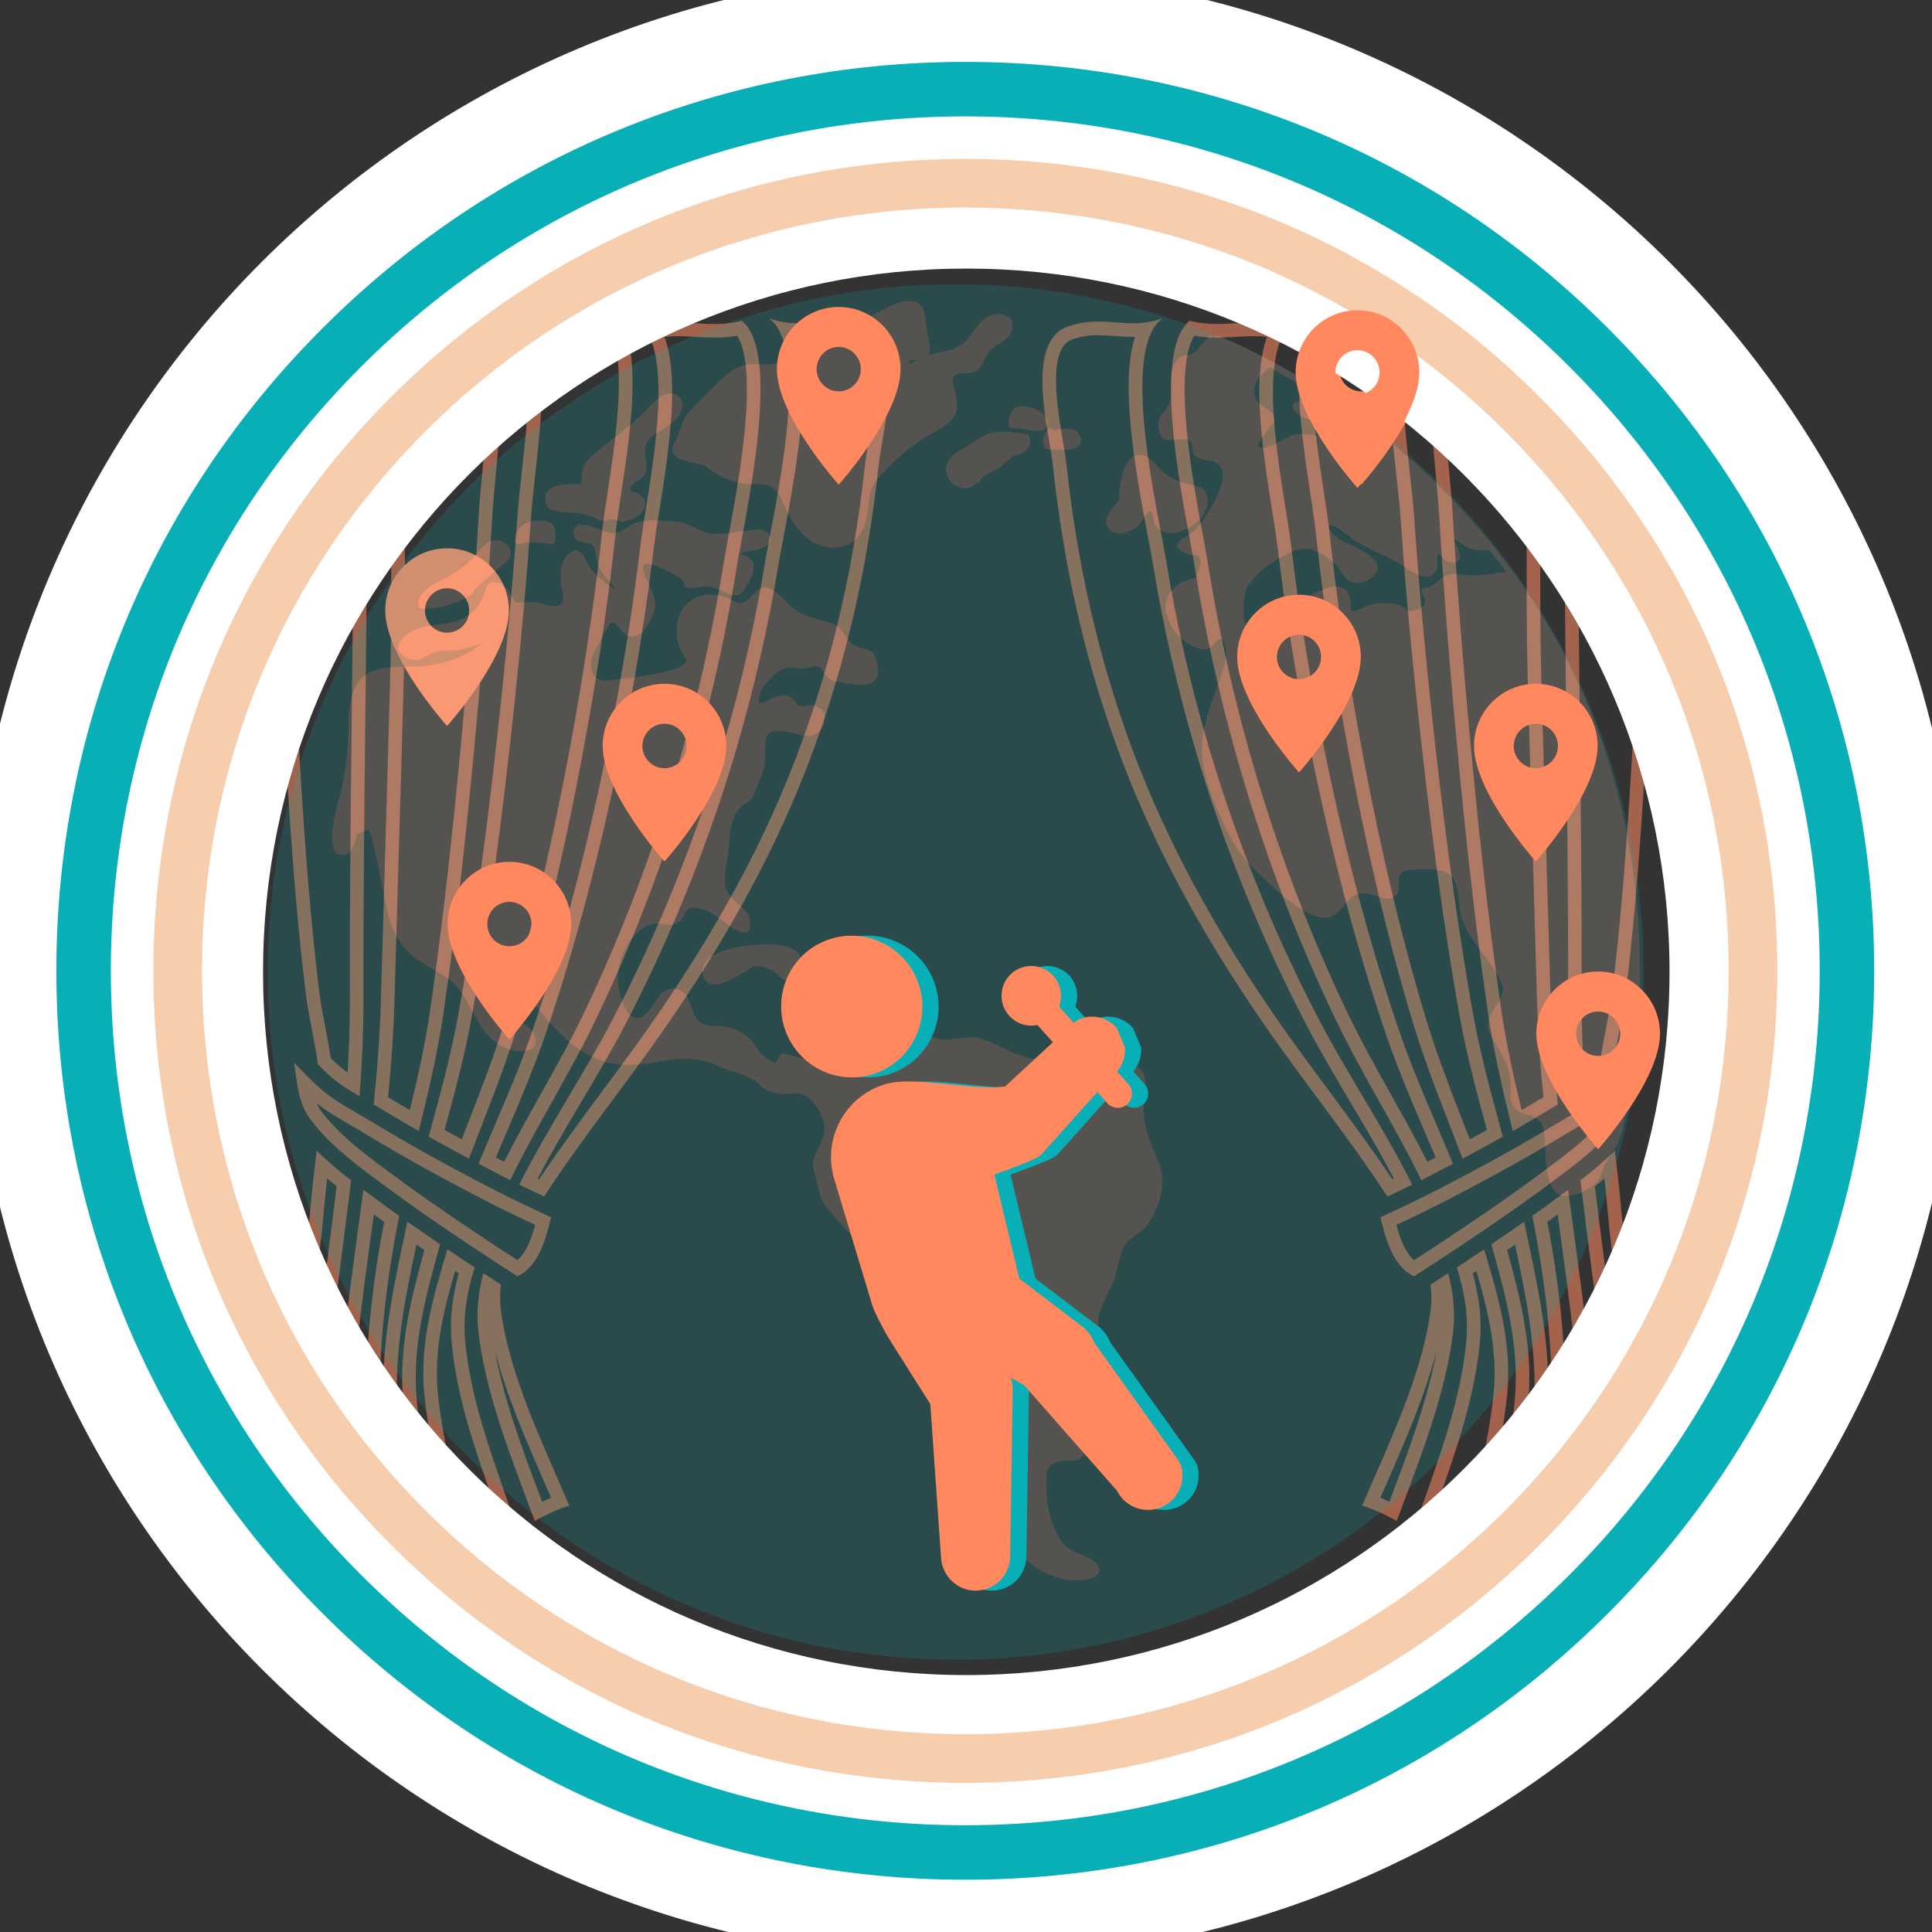 <svg xmlns="http://www.w3.org/2000/svg" xmlns:xlink="http://www.w3.org/1999/xlink" width="375" viewBox="0 0 375 375" height="375" version="1.0"><rect x="0" y="0" width="375" height="375" fill="#333333" stroke="none"/><defs><clipPath id="d"><path d="M 22 0.715 L 48 0.715 L 48 159 L 22 159 Z M 22 0.715"/></clipPath><clipPath id="e"><path d="M 4 162 L 19 162 L 19 246.715 L 4 246.715 Z M 4 162"/></clipPath><clipPath id="f"><path d="M 227 0.715 L 253 0.715 L 253 159 L 227 159 Z M 227 0.715"/></clipPath><clipPath id="g"><path d="M 202 0.715 L 242 0.715 L 242 164 L 202 164 Z M 202 0.715"/></clipPath><clipPath id="h"><path d="M 33 0.715 L 73 0.715 L 73 164 L 33 164 Z M 33 0.715"/></clipPath><clipPath id="i"><path d="M 256 162 L 271 162 L 271 246.715 L 256 246.715 Z M 256 162"/></clipPath><clipPath id="j"><path d="M 50 0.715 L 123 0.715 L 123 172 L 50 172 Z M 50 0.715"/></clipPath><clipPath id="k"><path d="M 152 0.715 L 225 0.715 L 225 172 L 152 172 Z M 152 0.715"/></clipPath><clipPath id="c"><path d="M0 0H274V248H0z"/></clipPath><clipPath id="l"><path d="M 74.777 106.418 L 98.777 106.418 L 98.777 140.918 L 74.777 140.918 Z M 74.777 106.418"/></clipPath><clipPath id="o"><path d="M 0.93 1.203 L 268.441 1.203 L 268.441 268.203 L 0.93 268.203 Z M 0.93 1.203"/></clipPath><clipPath id="n"><path d="M0 0H269V269H0z"/></clipPath><clipPath id="p"><path d="M 116.977 132.719 L 140.977 132.719 L 140.977 167.219 L 116.977 167.219 Z M 116.977 132.719"/></clipPath><clipPath id="q"><path d="M 240.133 115.434 L 264.133 115.434 L 264.133 149.934 L 240.133 149.934 Z M 240.133 115.434"/></clipPath><clipPath id="r"><path d="M 86.875 167.281 L 110.875 167.281 L 110.875 201.781 L 86.875 201.781 Z M 86.875 167.281"/></clipPath><clipPath id="s"><path d="M 298.203 188.574 L 322.203 188.574 L 322.203 223.074 L 298.203 223.074 Z M 298.203 188.574"/></clipPath><clipPath id="t"><path d="M 252.23 59.578 L 276.23 59.578 L 276.23 94.078 L 252.23 94.078 Z M 252.23 59.578"/></clipPath><clipPath id="u"><path d="M 286.105 132.719 L 310.105 132.719 L 310.105 167.219 L 286.105 167.219 Z M 286.105 132.719"/></clipPath><clipPath id="v"><path d="M 150.793 59.578 L 174.793 59.578 L 174.793 94.078 L 150.793 94.078 Z M 150.793 59.578"/></clipPath><clipPath id="w"><path d="M 154 181 L 183 181 L 183 210 L 154 210 Z M 154 181"/></clipPath><clipPath id="x"><path d="M 138.973 192.766 L 205.352 164.879 L 255.023 283.117 L 188.645 311.004 Z M 138.973 192.766"/></clipPath><clipPath id="y"><path d="M 205.664 164.746 L 139.285 192.633 L 188.957 310.875 L 255.34 282.988 Z M 205.664 164.746"/></clipPath><clipPath id="z"><path d="M 169 202 L 228 202 L 228 304 L 169 304 Z M 169 202"/></clipPath><clipPath id="A"><path d="M 138.973 192.766 L 205.352 164.879 L 255.023 283.117 L 188.645 311.004 Z M 138.973 192.766"/></clipPath><clipPath id="B"><path d="M 205.664 164.746 L 139.285 192.633 L 188.957 310.875 L 255.34 282.988 Z M 205.664 164.746"/></clipPath><clipPath id="C"><path d="M 164 197 L 233 197 L 233 309 L 164 309 Z M 164 197"/></clipPath><clipPath id="D"><path d="M 138.973 192.766 L 205.352 164.879 L 255.023 283.117 L 188.645 311.004 Z M 138.973 192.766"/></clipPath><clipPath id="E"><path d="M 205.664 164.746 L 139.285 192.633 L 188.957 310.875 L 255.34 282.988 Z M 205.664 164.746"/></clipPath><clipPath id="F"><path d="M 217.27 192.367 L 150.57 220.387 L 188.664 311.07 L 255.363 283.051 Z M 217.27 192.367"/></clipPath><clipPath id="G"><path d="M 217.27 192.367 L 150.887 220.254 L 188.934 310.824 L 255.316 282.938 Z M 217.27 192.367"/></clipPath><clipPath id="H"><path d="M 203 193 L 223 193 L 223 216 L 203 216 Z M 203 193"/></clipPath><clipPath id="I"><path d="M 138.973 192.766 L 205.352 164.879 L 255.023 283.117 L 188.645 311.004 Z M 138.973 192.766"/></clipPath><clipPath id="J"><path d="M 205.664 164.746 L 139.285 192.633 L 188.957 310.875 L 255.34 282.988 Z M 205.664 164.746"/></clipPath><clipPath id="K"><path d="M 197 187 L 210 187 L 210 200 L 197 200 Z M 197 187"/></clipPath><clipPath id="L"><path d="M 138.973 192.766 L 205.352 164.879 L 255.023 283.117 L 188.645 311.004 Z M 138.973 192.766"/></clipPath><clipPath id="M"><path d="M 205.664 164.746 L 139.285 192.633 L 188.957 310.875 L 255.34 282.988 Z M 205.664 164.746"/></clipPath><clipPath id="N"><path d="M 151 181 L 180 181 L 180 210 L 151 210 Z M 151 181"/></clipPath><clipPath id="O"><path d="M 135.824 192.766 L 202.203 164.879 L 251.875 283.117 L 185.496 311.004 Z M 135.824 192.766"/></clipPath><clipPath id="P"><path d="M 202.516 164.746 L 136.137 192.633 L 185.809 310.875 L 252.191 282.988 Z M 202.516 164.746"/></clipPath><clipPath id="Q"><path d="M 166 202 L 224 202 L 224 304 L 166 304 Z M 166 202"/></clipPath><clipPath id="R"><path d="M 135.824 192.766 L 202.203 164.879 L 251.875 283.117 L 185.496 311.004 Z M 135.824 192.766"/></clipPath><clipPath id="S"><path d="M 202.516 164.746 L 136.137 192.633 L 185.809 310.875 L 252.191 282.988 Z M 202.516 164.746"/></clipPath><clipPath id="T"><path d="M 161 197 L 230 197 L 230 309 L 161 309 Z M 161 197"/></clipPath><clipPath id="U"><path d="M 135.824 192.766 L 202.203 164.879 L 251.875 283.117 L 185.496 311.004 Z M 135.824 192.766"/></clipPath><clipPath id="V"><path d="M 202.516 164.746 L 136.137 192.633 L 185.809 310.875 L 252.191 282.988 Z M 202.516 164.746"/></clipPath><clipPath id="W"><path d="M 214.121 192.367 L 147.422 220.387 L 185.516 311.07 L 252.219 283.051 Z M 214.121 192.367"/></clipPath><clipPath id="X"><path d="M 214.121 192.367 L 147.738 220.254 L 185.785 310.824 L 252.168 282.938 Z M 214.121 192.367"/></clipPath><clipPath id="Y"><path d="M 200 193 L 220 193 L 220 216 L 200 216 Z M 200 193"/></clipPath><clipPath id="Z"><path d="M 135.824 192.766 L 202.203 164.879 L 251.875 283.117 L 185.496 311.004 Z M 135.824 192.766"/></clipPath><clipPath id="aa"><path d="M 202.516 164.746 L 136.137 192.633 L 185.809 310.875 L 252.191 282.988 Z M 202.516 164.746"/></clipPath><clipPath id="ab"><path d="M 194 187 L 206 187 L 206 200 L 194 200 Z M 194 187"/></clipPath><clipPath id="ac"><path d="M 135.824 192.766 L 202.203 164.879 L 251.875 283.117 L 185.496 311.004 Z M 135.824 192.766"/></clipPath><clipPath id="ad"><path d="M 202.516 164.746 L 136.137 192.633 L 185.809 310.875 L 252.191 282.988 Z M 202.516 164.746"/></clipPath><clipPath id="ae"><path d="M 16.93 18.004 L 358.18 18.004 L 358.18 359.254 L 16.93 359.254 Z M 16.93 18.004"/></clipPath><clipPath id="af"><path d="M 251.48 60.215 L 275.48 60.215 L 275.48 94.715 L 251.48 94.715 Z M 251.48 60.215"/></clipPath><mask id="b"><g filter="url(#a)"><path fill-opacity=".549" d="M-37.5 -37.5H412.5V412.5H-37.5z"/></g></mask><mask id="m"><g filter="url(#a)"><path fill-opacity=".188" d="M-37.5 -37.5H412.5V412.5H-37.5z"/></g></mask><filter x="0%" y="0%" width="100%" xmlns:xlink="http://www.w3.org/1999/xlink" xlink:type="simple" xlink:actuate="onLoad" height="100%" id="a" xlink:show="other"><feColorMatrix values="0 0 0 0 1 0 0 0 0 1 0 0 0 0 1 0 0 0 1 0" color-interpolation-filters="sRGB"/></filter></defs><g mask="url(#b)"><g><g clip-path="url(#c)" transform="translate(50 61)"><g clip-path="url(#d)"><path fill="#FF885F" d="M 26.566 133.355 C 26.82 124.242 27.094 114.973 27.359 106.012 C 27.703 94.379 28.055 82.352 28.375 70.516 C 28.602 62.082 28.59 53.434 28.578 45.07 C 28.555 31.578 28.535 17.66 29.52 4.164 C 30.574 4.324 31.664 4.402 32.832 4.402 C 34.066 4.402 35.242 4.316 36.379 4.238 C 37.48 4.156 38.52 4.082 39.578 4.082 C 41.109 4.082 42.441 4.246 43.75 4.609 C 45.352 12.234 44.441 21.91 43.629 30.508 C 43.336 33.609 43.062 36.539 42.898 39.309 C 42.273 50.082 41.441 61.328 40.352 73.691 C 38.188 98.32 36.074 117.242 33.5 135.047 C 32.531 141.758 31.016 148.402 29.547 154.484 C 28.418 153.824 27.328 153.176 26.281 152.543 C 25.965 152.348 25.648 152.16 25.328 151.969 C 26 145.172 26.406 139.066 26.566 133.355 Z M 31.281 158.535 C 33.145 150.902 34.977 143.273 36.109 135.43 C 39.062 115.016 41.176 94.465 42.98 73.922 C 43.992 62.449 44.867 50.961 45.535 39.461 C 46.184 28.305 48.832 13.488 45.977 2.559 C 43.637 1.676 41.555 1.441 39.578 1.441 C 37.277 1.441 35.113 1.758 32.832 1.758 C 31.047 1.758 29.188 1.562 27.133 0.867 C 25.18 23.797 26.359 47.422 25.738 70.445 C 25.176 91.391 24.516 112.336 23.93 133.281 C 23.738 140.027 23.223 146.719 22.535 153.383 C 23.254 153.805 24.039 154.27 24.914 154.801 C 26.91 156.012 29.039 157.258 31.281 158.535"/></g><path fill="#FF885F" d="M 18.328 241.949 C 16.348 220.254 19.281 198.746 22.121 177.918 C 22.27 176.848 22.414 175.781 22.559 174.711 C 23.215 175.191 23.887 175.676 24.566 176.164 C 20.203 198.84 19.875 218.949 23.547 240.871 C 21.777 241.121 20.152 241.5 18.328 241.949 Z M 27.277 176.047 C 27.348 175.699 27.422 175.355 27.492 175.008 C 25.27 173.43 23.168 171.895 21.191 170.414 C 20.973 170.25 20.758 170.09 20.543 169.93 C 17.227 194.844 13.129 219.574 16.008 245.227 C 20.41 244.191 22.867 243.41 26.637 243.23 C 22.387 219.863 22.742 199.262 27.277 176.047"/><path fill="#FF885F" d="M 4.871 5.023 C 7 4.301 8.75 4.199 10.074 4.199 C 11.078 4.199 12.07 4.266 13.117 4.332 C 14.215 4.406 15.348 4.48 16.547 4.48 C 17.297 4.48 18.02 4.449 18.723 4.391 C 17.965 10.938 18.223 17.879 18.469 24.633 C 18.602 28.246 18.73 31.66 18.703 34.949 C 18.617 45.309 18.508 55.84 18.398 66.027 L 18.348 71.152 C 18.312 74.465 18.273 77.777 18.238 81.09 C 18.051 98.164 17.859 115.816 17.906 133.188 C 17.918 137.613 17.77 142.23 17.461 147.195 C 16.613 146.578 15.805 145.898 14.809 144.961 C 14.605 144.766 14.402 144.57 14.207 144.379 C 13.918 142.395 13.531 140.414 13.16 138.492 C 12.715 136.188 12.254 133.809 11.973 131.52 C 9.457 110.961 8.32 89.852 7.219 69.438 L 7.062 66.539 C 6.469 55.539 5.914 44.098 5.371 31.574 C 5.289 29.684 5.012 27.281 4.715 24.738 C 3.953 18.176 2.922 9.32 4.871 5.023 Z M 9.355 131.84 C 9.918 136.418 11.105 141.016 11.715 145.594 C 12.102 146.004 12.523 146.438 13 146.883 C 15.441 149.18 16.938 150.117 19.781 151.777 C 20.266 145.594 20.559 139.398 20.543 133.18 C 20.488 112.512 20.77 91.844 20.984 71.18 C 21.109 59.109 21.242 47.039 21.34 34.973 C 21.426 24.219 19.898 11.762 21.871 1.137 C 19.934 1.68 18.195 1.836 16.547 1.836 C 14.328 1.836 12.266 1.555 10.074 1.555 C 7.934 1.555 5.672 1.824 3.023 2.891 C -0.914 9.207 2.426 24.527 2.734 31.688 C 3.242 43.355 3.801 55.02 4.43 66.68 C 5.602 88.406 6.711 110.234 9.355 131.84"/><path fill="#FF885F" d="M 50.445 183.594 C 48.852 182.578 46.422 181.004 42.594 178.453 C 35.832 173.945 29.781 169.695 24.609 165.828 C 19.488 161.996 15.609 158.953 12.398 154.73 C 12.043 154.266 11.723 153.727 11.445 153.121 C 13.395 154.684 15.121 155.688 17.688 157.18 L 17.738 157.207 L 17.793 157.238 C 18.969 157.922 20.301 158.695 21.957 159.703 C 28.254 163.512 35.766 167.676 44.293 172.074 C 48.227 174.102 51.457 175.621 53.867 176.75 C 52.969 180.145 51.84 182.402 50.445 183.594 Z M 23.324 157.441 C 21.621 156.41 20.262 155.621 19.062 154.922 L 19.004 154.887 C 15.539 152.875 13.801 151.867 10.895 149.133 C 10.547 148.805 10.219 148.48 9.906 148.164 L 7.086 145.277 L 7.656 149.273 C 8.07 152.164 8.984 154.602 10.297 156.332 C 13.719 160.828 17.734 163.98 23.031 167.945 C 28.238 171.84 34.328 176.117 41.133 180.652 C 45.641 183.656 48.227 185.316 49.777 186.305 L 50.461 186.738 L 51.16 186.32 C 53.684 184.812 55.441 181.637 56.695 176.32 L 56.941 175.277 L 55.293 174.504 C 52.875 173.367 49.559 171.816 45.5 169.727 C 37.031 165.355 29.57 161.223 23.324 157.441"/><g clip-path="url(#e)"><path fill="#FF885F" d="M 7.578 244.086 C 7.387 244.086 7.203 244.078 7.035 244.059 C 6.121 228.332 8.27 211.668 10.352 195.535 C 11.324 187.984 12.328 180.176 12.984 172.684 C 13.125 171.062 13.301 169.434 13.492 167.75 C 14.074 168.238 14.688 168.738 15.344 169.262 C 14.863 173.262 14.344 177.305 13.84 181.23 C 11.23 201.562 8.535 222.562 10.309 243.754 C 9.227 243.957 8.316 244.086 7.578 244.086 Z M 18.141 168.102 C 15.699 166.207 13.477 164.355 11.449 162.316 C 11.078 165.742 10.645 169.148 10.355 172.453 C 8.27 196.34 2.762 222.059 4.52 246.043 C 5.527 246.527 6.48 246.73 7.578 246.73 C 9.035 246.73 10.742 246.379 13.152 245.871 C 10.531 219.602 15.094 193.91 18.141 168.102"/></g><g clip-path="url(#f)"><path fill="#FF885F" d="M 231.152 4.609 C 232.461 4.246 233.797 4.082 235.328 4.082 C 236.383 4.082 237.422 4.156 238.523 4.238 C 239.66 4.316 240.84 4.402 242.074 4.402 C 243.238 4.402 244.332 4.324 245.383 4.164 C 246.371 17.66 246.348 31.578 246.328 45.07 C 246.316 53.434 246.301 62.082 246.527 70.516 C 246.848 82.352 247.203 94.379 247.543 106.012 C 247.809 114.973 248.082 124.242 248.336 133.355 C 248.496 139.066 248.902 145.172 249.574 151.969 C 249.254 152.16 248.938 152.352 248.625 152.539 C 247.578 153.172 246.484 153.824 245.355 154.484 C 243.887 148.402 242.371 141.758 241.402 135.047 C 238.828 117.242 236.715 98.32 234.551 73.691 C 233.461 61.328 232.629 50.082 232.004 39.309 C 231.844 36.539 231.566 33.609 231.273 30.508 C 230.465 21.91 229.551 12.234 231.152 4.609 Z M 231.922 73.922 C 233.73 94.465 235.844 115.016 238.793 135.43 C 239.926 143.273 241.762 150.902 243.625 158.535 C 245.867 157.258 247.992 156.012 249.988 154.801 C 250.863 154.27 251.648 153.805 252.367 153.383 C 251.68 146.719 251.164 140.027 250.977 133.281 C 250.387 112.336 249.73 91.391 249.164 70.445 C 248.547 47.422 249.723 23.797 247.773 0.867 C 245.719 1.562 243.859 1.758 242.074 1.758 C 239.789 1.758 237.625 1.441 235.328 1.441 C 233.348 1.441 231.27 1.676 228.926 2.559 C 226.074 13.488 228.723 28.305 229.371 39.461 C 230.039 50.961 230.914 62.449 231.922 73.922"/></g><path fill="#FF885F" d="M 252.949 159.699 C 254.602 158.695 255.934 157.922 257.113 157.238 L 257.152 157.215 L 257.23 157.172 C 259.785 155.684 261.508 154.684 263.461 153.121 C 263.18 153.727 262.863 154.266 262.508 154.73 C 259.293 158.957 255.418 161.996 250.293 165.828 C 245.129 169.691 239.082 173.941 232.312 178.453 C 228.473 181.008 226.047 182.582 224.461 183.594 C 223.062 182.402 221.934 180.145 221.035 176.75 C 223.445 175.625 226.676 174.102 230.613 172.074 C 239.141 167.672 246.652 163.512 252.949 159.699 Z M 219.609 174.504 L 217.965 175.277 L 218.211 176.32 C 219.461 181.637 221.223 184.812 223.746 186.32 L 224.441 186.738 L 225.125 186.305 C 226.68 185.316 229.266 183.656 233.773 180.652 C 240.578 176.113 246.668 171.84 251.871 167.945 C 257.168 163.98 261.184 160.828 264.605 156.332 C 265.922 154.602 266.832 152.164 267.246 149.273 L 267.816 145.27 L 264.996 148.164 C 264.688 148.477 264.359 148.805 264.012 149.129 C 261.102 151.867 259.363 152.875 255.898 154.887 L 255.84 154.922 C 254.641 155.621 253.281 156.41 251.582 157.438 C 245.336 161.219 237.875 165.355 229.406 169.723 C 225.344 171.816 222.031 173.367 219.609 174.504"/><path fill="#FF885F" d="M 181.824 4.16 C 183.23 4.414 184.672 4.531 186.262 4.531 C 187.523 4.531 188.734 4.457 189.906 4.387 C 191.059 4.316 192.148 4.25 193.27 4.25 C 194.215 4.25 195.09 4.297 195.93 4.402 C 193.105 12.082 194.777 24.809 196.953 38.301 C 197.383 40.961 197.754 43.254 197.961 45.008 C 199.414 57.203 201.441 69.852 203.988 82.609 C 208.254 103.996 213.199 122.773 219.105 140.02 C 221.312 146.469 223.996 152.746 226.594 158.824 C 227.273 160.414 227.969 162.039 228.656 163.664 C 228.113 163.949 227.578 164.227 227.051 164.5 C 224.812 160.082 222.387 155.746 220.031 151.535 C 217.176 146.43 214.223 141.152 211.66 135.812 C 203.816 119.496 197.281 102.047 192.238 83.949 C 188.973 72.227 186.355 60.27 184.465 48.414 C 184.254 47.094 183.926 45.324 183.543 43.273 C 182.402 37.156 180.68 27.914 180.117 19.707 C 179.453 10.008 180.668 5.898 181.824 4.16 Z M 189.699 84.66 C 194.699 102.609 201.211 120.168 209.281 136.961 C 214.387 147.582 220.734 157.492 225.875 168.062 C 226.559 167.719 227.262 167.363 227.996 166.984 C 229.367 166.277 230.707 165.578 232.023 164.883 C 228.484 156.348 224.613 147.965 221.602 139.164 C 215.227 120.551 210.422 101.375 206.574 82.09 C 204.102 69.703 202.074 57.234 200.582 44.691 C 199.441 35.145 193.754 10.578 199.867 2.559 C 197.441 1.809 195.297 1.605 193.27 1.605 C 190.871 1.605 188.633 1.891 186.262 1.891 C 184.578 1.891 182.828 1.746 180.91 1.258 C 172.945 7.73 180.406 39.703 181.859 48.832 C 183.785 60.91 186.414 72.879 189.699 84.66"/><g clip-path="url(#g)"><path fill="#FF885F" d="M 206.234 3.48 C 207.41 3.578 208.578 3.746 209.719 3.984 C 210.883 4.227 212.098 4.348 213.328 4.348 C 215.008 4.348 216.746 4.121 218.496 3.672 C 219.188 3.496 219.902 3.395 220.625 3.375 C 218.852 11.566 219.988 21.801 221.004 30.953 C 221.344 34.016 221.668 36.91 221.844 39.453 C 222.602 50.504 223.605 61.895 224.91 74.281 C 227.469 98.562 230.113 118.105 233.234 135.785 C 234.59 143.473 236.625 151.02 238.613 158.324 C 237.527 158.926 236.414 159.535 235.281 160.148 C 234.824 158.969 234.371 157.793 233.922 156.641 C 231.469 150.336 228.93 143.812 226.934 137.234 C 221.715 120.059 217.289 101.129 213.41 79.371 C 211.121 66.566 209.305 53.969 208.004 41.941 C 207.785 39.918 207.406 37.43 206.965 34.551 C 205.555 25.324 203.254 10.285 206.234 3.48 Z M 210.812 79.836 C 214.309 99.43 218.621 118.953 224.41 138.004 C 227.094 146.844 230.633 155.309 233.891 163.891 C 236.625 162.438 239.227 161.012 241.699 159.625 C 239.52 151.59 237.289 143.586 235.832 135.324 C 232.246 115.02 229.695 94.508 227.535 74.004 C 226.316 62.445 225.273 50.867 224.473 39.273 C 223.723 28.324 220.379 11.645 223.988 1.094 C 222.934 0.852 221.902 0.727 220.891 0.727 C 219.852 0.727 218.836 0.859 217.84 1.113 C 216.359 1.492 214.844 1.707 213.328 1.707 C 212.301 1.707 211.27 1.609 210.254 1.398 C 208.441 1.02 206.598 0.805 204.719 0.754 C 199.039 9.32 204.316 32.398 205.379 42.227 C 206.742 54.824 208.586 67.363 210.812 79.836"/></g><path fill="#FF885F" d="M 77.949 38.301 C 80.125 24.809 81.797 12.082 78.973 4.402 C 79.816 4.297 80.691 4.25 81.633 4.25 C 82.754 4.25 83.844 4.316 84.996 4.387 C 86.168 4.457 87.379 4.531 88.641 4.531 C 90.23 4.531 91.676 4.414 93.078 4.16 C 94.234 5.898 95.453 10.008 94.785 19.707 C 94.223 27.914 92.5 37.156 91.359 43.273 C 90.98 45.324 90.648 47.094 90.438 48.414 C 88.547 60.27 85.934 72.227 82.664 83.949 C 77.621 102.047 71.09 119.496 63.246 135.812 C 60.68 141.152 57.727 146.43 54.871 151.535 C 52.516 155.746 50.09 160.082 47.852 164.5 C 47.32 164.223 46.785 163.945 46.25 163.664 C 46.934 162.039 47.629 160.41 48.312 158.82 C 50.906 152.746 53.59 146.465 55.797 140.02 C 61.703 122.773 66.648 103.996 70.918 82.609 C 73.461 69.852 75.488 57.203 76.941 45.008 C 77.152 43.254 77.523 40.961 77.949 38.301 Z M 68.332 82.09 C 64.48 101.375 59.676 120.551 53.301 139.164 C 50.289 147.965 46.418 156.348 42.879 164.883 C 44.195 165.578 45.539 166.277 46.91 166.984 C 47.645 167.363 48.344 167.719 49.031 168.062 C 54.168 157.492 60.516 147.582 65.621 136.961 C 73.695 120.168 80.203 102.609 85.207 84.66 C 88.488 72.879 91.117 60.91 93.043 48.832 C 94.5 39.703 101.961 7.73 93.992 1.258 C 92.074 1.746 90.324 1.891 88.641 1.891 C 86.27 1.891 84.031 1.605 81.633 1.605 C 79.605 1.605 77.465 1.809 75.035 2.559 C 81.148 10.578 75.461 35.145 74.324 44.691 C 72.828 57.234 70.801 69.703 68.332 82.09"/><g clip-path="url(#h)"><path fill="#FF885F" d="M 49.992 74.281 C 51.297 61.898 52.301 50.504 53.062 39.453 C 53.238 36.91 53.559 34.016 53.898 30.953 C 54.914 21.801 56.055 11.566 54.277 3.375 C 55 3.395 55.715 3.496 56.406 3.672 C 58.156 4.121 59.895 4.348 61.574 4.348 C 62.809 4.348 64.02 4.227 65.188 3.984 C 66.324 3.746 67.492 3.578 68.668 3.48 C 71.648 10.285 69.348 25.324 67.941 34.551 C 67.5 37.43 67.121 39.918 66.902 41.941 C 65.598 53.969 63.781 66.566 61.496 79.371 C 57.613 101.129 53.188 120.059 47.969 137.234 C 45.973 143.812 43.434 150.336 40.98 156.641 C 40.535 157.793 40.078 158.969 39.621 160.148 C 38.488 159.531 37.379 158.922 36.293 158.324 C 38.277 151.02 40.312 143.473 41.668 135.785 C 44.789 118.105 47.434 98.562 49.992 74.281 Z M 33.203 159.625 C 35.676 161.012 38.281 162.438 41.012 163.891 C 44.273 155.309 47.809 146.844 50.496 138.004 C 56.281 118.953 60.598 99.43 64.094 79.836 C 66.316 67.363 68.16 54.824 69.523 42.227 C 70.586 32.398 75.863 9.32 70.184 0.754 C 68.309 0.805 66.461 1.02 64.648 1.398 C 63.633 1.609 62.605 1.707 61.574 1.707 C 60.059 1.707 58.543 1.492 57.062 1.113 C 56.066 0.859 55.051 0.727 54.012 0.727 C 53 0.727 51.969 0.852 50.918 1.094 C 54.523 11.645 51.184 28.324 50.43 39.273 C 49.633 50.867 48.586 62.445 47.367 74.004 C 45.211 94.508 42.656 115.02 39.07 135.324 C 37.613 143.586 35.387 151.59 33.203 159.625"/></g><path fill="#FF885F" d="M 256.578 241.949 C 254.75 241.5 253.125 241.121 251.359 240.871 C 255.027 218.949 254.703 198.84 250.336 176.164 C 251.02 175.676 251.688 175.191 252.344 174.711 C 252.488 175.777 252.637 176.848 252.781 177.918 C 255.621 198.746 258.555 220.254 256.578 241.949 Z M 253.711 170.414 C 251.734 171.895 249.633 173.43 247.414 175.008 C 247.484 175.355 247.559 175.699 247.625 176.047 C 252.164 199.262 252.516 219.863 248.266 243.23 C 252.035 243.41 254.496 244.191 258.895 245.227 C 261.777 219.574 257.676 194.84 254.363 169.93 C 254.148 170.09 253.93 170.25 253.711 170.414"/><path fill="#FF885F" d="M 247.836 209.73 C 247.535 220.262 245.621 230.801 243.684 241.031 C 243.102 241.164 242.559 241.309 242.051 241.445 C 241.531 241.586 241.047 241.715 240.578 241.82 C 240.977 240.121 241.383 238.422 241.781 236.762 C 243.824 228.227 245.941 219.398 246.688 210.379 C 247.512 200.422 245.082 190.879 242.527 181.641 C 243.047 181.285 243.559 180.93 244.07 180.578 C 246.105 190.164 248.113 200.039 247.836 209.73 Z M 245.84 176.203 C 245.832 176.18 245.828 176.156 245.824 176.133 C 243.797 177.562 241.68 179.027 239.477 180.523 C 242.176 190.219 244.898 200.023 244.059 210.164 C 243.09 221.848 239.789 233.129 237.254 244.523 C 237.809 244.633 238.336 244.68 238.844 244.68 C 241.234 244.68 243.242 243.648 245.938 243.301 C 248.039 232.25 250.148 221.082 250.473 209.805 C 250.797 198.496 248.16 187.215 245.84 176.203"/><path fill="#FF885F" d="M 239.934 209.184 C 239.109 217.809 236.879 226.422 234.723 234.754 C 234.293 236.414 233.855 238.105 233.426 239.805 C 231.816 238.723 230.219 237.445 228.656 236.191 C 228.262 235.875 227.863 235.555 227.461 235.238 C 227.98 233.742 228.512 232.23 229.031 230.758 C 232.625 220.566 236.34 210.031 237.262 199.238 C 237.613 195.109 237.168 190.902 235.855 186.141 C 236.086 185.988 236.32 185.832 236.559 185.676 C 238.719 193.012 240.711 201.066 239.934 209.184 Z M 238.059 181.488 C 237.211 182.062 236.352 182.637 235.48 183.219 C 234.492 183.875 233.598 184.469 232.773 185.012 C 234.188 189.523 235.051 194.125 234.633 199.012 C 233.551 211.672 228.422 224.199 224.355 236.168 C 227.695 238.691 231.297 242.016 235.145 243.844 C 237.891 232.449 241.438 221.16 242.562 209.438 C 243.484 199.801 240.824 190.629 238.059 181.488"/><g clip-path="url(#i)"><path fill="#FF885F" d="M 267.871 244.059 C 267.699 244.078 267.52 244.086 267.324 244.086 C 266.59 244.086 265.676 243.957 264.594 243.754 C 266.367 222.562 263.672 201.562 261.062 181.23 C 260.559 177.305 260.039 173.262 259.559 169.262 C 260.215 168.738 260.832 168.238 261.414 167.75 C 261.602 169.434 261.777 171.062 261.918 172.684 C 262.574 180.176 263.582 187.984 264.555 195.535 C 266.633 211.668 268.781 228.332 267.871 244.059 Z M 263.457 162.316 C 261.426 164.355 259.203 166.207 256.762 168.102 C 259.812 193.91 264.375 219.602 261.75 245.871 C 264.164 246.375 265.871 246.73 267.324 246.73 C 268.422 246.73 269.379 246.527 270.387 246.043 C 272.141 222.059 266.633 196.34 264.547 172.453 C 264.258 169.148 263.824 165.742 263.457 162.316"/></g><path fill="#FF885F" d="M 270.188 24.738 C 269.895 27.281 269.613 29.684 269.531 31.574 C 268.988 44.098 268.434 55.539 267.84 66.539 L 267.684 69.438 C 266.582 89.852 265.445 110.961 262.93 131.52 C 262.648 133.809 262.188 136.188 261.742 138.492 C 261.371 140.414 260.988 142.395 260.695 144.379 C 260.5 144.57 260.301 144.766 260.098 144.957 C 259.102 145.898 258.293 146.578 257.441 147.195 C 257.133 142.23 256.988 137.613 257 133.188 C 257.047 115.816 256.852 98.164 256.664 81.09 C 256.629 77.777 256.594 74.465 256.559 71.152 L 256.504 66.027 C 256.398 55.84 256.285 45.309 256.203 34.949 C 256.176 31.66 256.301 28.246 256.434 24.633 C 256.684 17.879 256.938 10.938 256.184 4.391 C 256.883 4.449 257.605 4.48 258.355 4.48 C 259.555 4.48 260.691 4.406 261.789 4.332 C 262.836 4.266 263.824 4.199 264.828 4.199 C 266.152 4.199 267.902 4.301 270.031 5.023 C 271.98 9.32 270.953 18.176 270.188 24.738 Z M 271.879 2.891 C 269.234 1.824 266.969 1.555 264.828 1.555 C 262.637 1.555 260.574 1.836 258.355 1.836 C 256.707 1.836 254.973 1.68 253.035 1.137 C 255.004 11.762 253.477 24.219 253.562 34.973 C 253.66 47.039 253.793 59.109 253.918 71.18 C 254.137 91.844 254.414 112.512 254.359 133.18 C 254.344 139.398 254.637 145.594 255.121 151.777 C 257.965 150.117 259.465 149.18 261.902 146.883 C 262.379 146.434 262.805 146.004 263.188 145.594 C 263.797 141.016 264.988 136.418 265.547 131.84 C 268.195 110.234 269.301 88.406 270.477 66.68 C 271.105 55.02 271.66 43.355 272.168 31.688 C 272.477 24.527 275.82 9.207 271.879 2.891"/><path fill="#FF885F" d="M 34.324 241.82 C 33.855 241.715 33.371 241.586 32.852 241.445 C 32.344 241.309 31.801 241.164 31.219 241.031 C 29.281 230.801 27.371 220.262 27.066 209.73 C 26.789 200.039 28.797 190.164 30.832 180.578 C 31.344 180.93 31.859 181.285 32.379 181.641 C 29.82 190.879 27.391 200.422 28.219 210.379 C 28.965 219.398 31.078 228.227 33.125 236.762 C 33.52 238.422 33.93 240.121 34.324 241.82 Z M 35.426 180.523 C 33.223 179.027 31.105 177.562 29.082 176.133 C 29.078 176.156 29.07 176.18 29.066 176.203 C 26.742 187.215 24.105 198.496 24.43 209.805 C 24.754 221.082 26.863 232.25 28.965 243.301 C 31.664 243.648 33.668 244.68 36.059 244.68 C 36.57 244.68 37.094 244.633 37.648 244.523 C 35.113 233.129 31.812 221.848 30.844 210.164 C 30.004 200.023 32.73 190.219 35.426 180.523"/><path fill="#FF885F" d="M 56.969 229.711 C 56.457 229.926 55.875 230.188 55.227 230.5 C 55.07 230.078 54.914 229.656 54.754 229.234 C 51.289 220.004 47.719 210.496 46.055 201.074 C 48.254 209.766 52.09 218.543 55.566 226.5 C 56.047 227.598 56.512 228.664 56.969 229.711 Z M 47.25 188.344 C 46.289 187.73 45.168 187.008 43.812 186.117 C 42.844 189.812 42.391 193.613 42.875 197.641 C 44.359 210.02 49.48 222.57 53.797 234.211 C 58.445 231.664 60.504 231.262 60.504 231.262 C 55.535 219.555 48.797 205.898 47.207 193.129 C 46.996 191.453 47.031 189.867 47.25 188.344"/><path fill="#FF885F" d="M 47.441 235.238 C 47.043 235.555 46.641 235.875 46.25 236.191 C 44.688 237.445 43.09 238.723 41.477 239.805 C 41.051 238.105 40.613 236.414 40.184 234.754 C 38.027 226.422 35.793 217.809 34.969 209.184 C 34.191 201.066 36.188 193.012 38.348 185.676 C 38.586 185.832 38.82 185.988 39.047 186.141 C 37.734 190.902 37.289 195.109 37.641 199.238 C 38.562 210.031 42.277 220.566 45.871 230.758 C 46.391 232.23 46.926 233.742 47.441 235.238 Z M 42.129 185.012 C 41.305 184.469 40.41 183.875 39.426 183.223 C 38.555 182.641 37.695 182.062 36.844 181.488 C 34.082 190.629 31.418 199.801 32.344 209.438 C 33.465 221.16 37.012 232.449 39.758 243.844 C 43.609 242.016 47.211 238.691 50.551 236.168 C 46.48 224.199 41.352 211.672 40.27 199.012 C 39.852 194.125 40.715 189.523 42.129 185.012"/><g clip-path="url(#j)"><path fill="#FF885F" d="M 118.594 24.648 C 118.285 26.465 118.023 28.035 117.879 29.344 C 117.109 36.457 116.055 43.457 114.746 50.152 C 112.141 63.445 108.387 76.328 103.582 88.434 C 97.34 104.176 88.727 119.902 77.254 136.512 C 73.98 141.258 70.465 145.992 67.07 150.57 C 62.914 156.172 58.629 161.945 54.668 167.879 C 54.57 167.832 54.473 167.785 54.371 167.738 C 56.996 162.707 59.934 157.758 62.785 152.953 C 65.742 147.969 68.801 142.816 71.535 137.543 C 80.348 120.562 87.551 102.641 92.949 84.281 C 96.375 72.629 99.113 60.656 101.078 48.699 C 101.301 47.34 101.648 45.523 102.051 43.418 C 104.949 28.246 107.391 13.074 104.605 4.383 C 104.754 4.383 104.902 4.387 105.051 4.387 C 106.281 4.387 107.453 4.301 108.586 4.219 C 109.676 4.137 110.703 4.059 111.75 4.059 C 113.734 4.059 115.383 4.348 117.078 4.996 C 121.551 7.09 119.699 18.074 118.594 24.648 Z M 118.098 2.559 C 115.773 1.66 113.715 1.418 111.75 1.418 C 109.469 1.418 107.32 1.746 105.051 1.746 C 103.234 1.746 101.34 1.535 99.234 0.781 C 107.727 6.785 100.098 38.418 98.477 48.27 C 96.516 60.176 93.824 71.961 90.422 83.535 C 85.059 101.762 77.941 119.465 69.195 136.328 C 63.438 147.426 56.367 157.762 50.797 168.938 C 52.617 169.836 54.234 170.602 55.609 171.246 C 63.043 159.832 71.688 149.223 79.426 138.016 C 89.957 122.766 99.188 106.668 106.035 89.41 C 111.004 76.887 114.746 63.883 117.332 50.664 C 118.695 43.711 119.742 36.672 120.504 29.629 C 121.238 22.812 125.926 6.055 118.098 2.559"/></g><path fill="#FF885F" d="M 220.148 229.234 C 219.992 229.656 219.832 230.078 219.676 230.5 C 219.027 230.188 218.449 229.926 217.938 229.711 C 218.391 228.664 218.855 227.598 219.336 226.5 C 222.812 218.543 226.648 209.766 228.852 201.074 C 227.184 210.496 223.613 220.004 220.148 229.234 Z M 231.094 186.117 C 229.734 187.008 228.613 187.73 227.656 188.344 C 227.871 189.867 227.906 191.453 227.699 193.129 C 226.105 205.898 219.367 219.555 214.398 231.262 C 214.398 231.262 216.461 231.664 221.105 234.211 C 225.422 222.57 230.543 210.02 232.031 197.641 C 232.512 193.613 232.062 189.812 231.094 186.117"/><g clip-path="url(#k)"><path fill="#FF885F" d="M 197.648 136.512 C 186.176 119.902 177.566 104.176 171.32 88.434 C 166.516 76.328 162.762 63.445 160.16 50.152 C 158.848 43.457 157.793 36.457 157.023 29.344 C 156.883 28.035 156.617 26.465 156.312 24.648 C 155.203 18.074 153.352 7.09 157.828 4.996 C 159.523 4.348 161.168 4.059 163.152 4.059 C 164.199 4.062 165.23 4.137 166.32 4.219 C 167.449 4.301 168.621 4.387 169.852 4.387 C 170 4.387 170.152 4.383 170.297 4.383 C 167.512 13.074 169.953 28.246 172.852 43.418 C 173.254 45.523 173.602 47.34 173.824 48.699 C 175.793 60.656 178.527 72.629 181.953 84.281 C 187.352 102.641 194.559 120.562 203.367 137.543 C 206.102 142.816 209.16 147.969 212.117 152.953 C 214.969 157.762 217.906 162.707 220.531 167.738 C 220.434 167.785 220.332 167.832 220.234 167.879 C 216.273 161.945 211.988 156.172 207.832 150.57 C 204.438 145.992 200.926 141.258 197.648 136.512 Z M 224.109 168.938 C 218.535 157.762 211.465 147.426 205.707 136.328 C 196.961 119.465 189.844 101.762 184.484 83.535 C 181.082 71.961 178.387 60.176 176.426 48.27 C 174.809 38.418 167.18 6.785 175.668 0.781 C 173.566 1.535 171.672 1.746 169.852 1.746 C 167.582 1.746 165.434 1.418 163.156 1.418 C 161.191 1.418 159.129 1.66 156.809 2.559 C 148.977 6.055 153.664 22.812 154.402 29.629 C 155.164 36.672 156.211 43.711 157.57 50.664 C 160.16 63.883 163.902 76.887 168.867 89.41 C 175.715 106.668 184.945 122.766 195.48 138.016 C 203.219 149.223 211.859 159.832 219.293 171.246 C 220.668 170.602 222.285 169.836 224.109 168.938"/></g></g></g></g><g clip-path="url(#l)"><path fill="#FF885F" d="M 86.777 106.422 C 80.148 106.422 74.777 111.828 74.777 118.496 C 74.777 127.551 86.777 140.918 86.777 140.918 C 86.777 140.918 98.777 127.551 98.777 118.496 C 98.777 111.828 93.402 106.422 86.777 106.422 Z M 86.777 122.809 C 84.41 122.809 82.488 120.875 82.488 118.496 C 82.488 116.117 84.41 114.184 86.777 114.184 C 89.141 114.184 91.062 116.117 91.062 118.496 C 91.062 120.875 89.141 122.809 86.777 122.809 Z M 86.777 122.809"/></g><g mask="url(#m)"><g><g clip-path="url(#n)" transform="translate(51 54)"><g clip-path="url(#o)"><path fill="#08AFB7" d="M 134.488 268.145 C 60.859 268.145 0.953 208.266 0.953 134.664 C 0.953 61.055 60.859 1.18 134.488 1.18 C 208.109 1.18 268.016 61.055 268.016 134.664 C 268.016 208.266 208.109 268.145 134.488 268.145"/></g><path fill="#E2E1D0" d="M 173.785 171.285 C 172.449 168.246 171.23 165.348 170.977 162.008 C 170.801 159.809 171.527 157.645 171.27 155.453 C 170.824 151.746 165.742 151.828 163.129 151.84 C 156.965 151.875 150.578 152.84 144.914 149.973 C 142.961 148.996 141.137 148.074 139.008 147.523 C 135.68 146.656 131.961 149.137 128.949 146.609 C 125.766 143.938 122.508 144.777 118.504 144.777 C 115.289 144.777 110.859 143.957 108.523 146.75 C 107.633 147.812 107.402 149.383 107.098 150.684 C 106.613 152.773 102.441 150.469 101.059 150.508 C 99.395 150.555 100.77 154.324 96.641 150.441 C 95.992 149.824 95.711 148.918 95.109 148.27 C 93.621 146.668 92.277 145.809 90.137 145.348 C 87.426 144.77 84.691 145.855 83.527 142.422 C 83.133 141.273 82.625 139.477 81.695 138.703 C 79.609 136.969 77.5 138.148 76.273 140.293 C 71.281 149.016 68.285 138.141 69.074 133.871 C 69.684 130.555 71.828 126.758 75.125 125.473 C 76.758 124.836 79.043 126.004 80.555 125.121 C 82.285 124.105 81.375 121.676 84.73 122.328 C 86.789 122.727 88.598 124.223 90.211 125.453 C 90.863 125.949 94.062 128.254 94.512 126.152 C 95.266 122.664 91.891 121.875 90.348 119.395 C 88.832 116.945 90.301 113.27 90.461 110.57 C 90.629 107.645 90.84 103.633 93.723 101.91 C 94.539 101.418 94.949 101.191 95.316 100.207 C 95.914 98.602 96.82 96.824 97.242 95.191 C 97.66 93.582 97.508 92.012 97.535 90.355 C 97.59 85.484 104.438 89.375 106.426 88.824 C 108.422 88.277 109.594 86.25 108.902 84.312 C 108.605 83.469 107.711 83.199 106.973 82.914 C 106.574 82.766 106.047 82.824 105.641 82.926 C 103.23 83.52 103.793 82.098 102.555 81.371 C 100.805 80.34 98.727 81.512 97.121 82.418 C 96.887 82.359 96.633 82.398 96.402 82.578 C 96.246 81.977 96.277 81.371 96.496 80.77 C 96.723 79.594 97.621 78.742 98.406 77.898 C 100.254 75.891 101.445 75.148 104.363 75.801 C 105.496 76.055 107.527 74.559 108.43 75.84 C 109.113 76.812 109.684 77.879 110.977 78.18 C 112.676 78.566 116.66 79.395 118.301 78.438 C 120.168 77.348 119.367 74.418 118.594 72.969 C 118.195 72.207 117.074 72 116.336 71.844 C 113.781 71.297 113.449 69.496 111.949 67.922 C 111.102 67.023 109.453 66.684 108.348 66.383 C 105.562 65.629 103.637 64.938 101.633 62.855 C 100.66 61.855 98.309 59.215 96.566 60.191 C 95.266 60.914 93.793 63.641 92.125 62.941 C 90.59 62.293 89.277 61.5 87.508 61.414 C 80.543 61.078 78.453 68.656 82.012 73.703 C 83.926 76.406 69.566 77.777 68.363 77.934 C 67.77 78.016 67.164 78.07 66.559 78.094 C 63.512 78.266 63.152 74.531 64.434 72.363 C 65.469 70.617 66.223 68.625 67.484 67.023 C 68.254 66.031 69.82 68.703 70.254 69.113 C 70.766 69.605 71.633 69.676 72.293 69.496 C 74.281 68.949 75.527 66.152 76.051 64.375 C 76.715 62.078 74.641 59.121 73.965 57.031 C 72.965 53.965 77.312 56.23 78.062 56.586 C 78.957 57 81.645 58.156 81.766 59.27 C 81.816 59.727 82.102 60.078 82.586 60.09 C 83.758 60.125 83.832 60.098 85.012 59.895 C 87.633 59.434 88.746 60.695 90.785 61.418 C 91.922 61.824 92.754 61.492 93.375 60.555 C 94.816 58.363 96.91 54.918 93.293 53.75 C 91.387 53.129 95.73 52.891 96.305 52.648 C 97.234 52.25 98.859 51.652 98.48 50.27 C 98.266 49.5 97.164 48.727 96.348 48.766 C 93.441 48.91 90.617 49.605 87.699 49.641 C 85.051 49.672 83.219 47.582 80.688 47.316 C 78.488 47.094 75.035 46.75 72.863 47.348 C 70.367 48.031 69.371 50.211 66.574 49.23 C 64.988 48.672 63.34 47.738 61.609 47.879 C 59.953 48.012 59.902 50.566 61.383 51.047 C 62.051 51.254 62.691 51.344 63.379 51.449 C 64.66 51.652 64.676 54.293 64.973 55.281 C 65.582 57.344 67.375 58.68 68.512 60.469 C 67.215 59.727 65.988 58.609 65.008 57.805 C 63.52 56.59 63.117 55.227 62.109 53.703 C 60.672 51.508 58.629 53.902 58.172 55.352 C 57.75 56.684 57.758 58.391 57.965 59.746 C 58.219 61.367 59.375 64.566 55.176 63.422 C 53.961 63.09 52.914 62.82 51.664 62.863 C 48.59 62.945 49.566 63.566 47.98 61.121 C 47.105 59.762 46.242 58.867 44.57 58.988 C 43.656 59.055 43.34 60.227 43.105 60.938 C 41.883 64.594 39.387 66.523 35.305 67.066 C 32.191 67.477 28.082 67.758 26.445 70.969 C 25.441 72.945 28.898 74.504 30.359 74.023 C 32.34 73.359 33.316 72.129 35.637 72.27 C 38 72.402 40.363 71.645 42.613 70.816 C 37.828 74.57 33.418 75.402 27.27 75.426 C 24.266 75.438 20.336 75.684 18.488 78.496 C 16.805 81.07 16.672 84.113 16.633 87.109 C 16.574 92.277 15.969 96.965 14.555 101.965 C 14.039 103.793 11.926 111.91 15.402 111.977 C 17.359 112.016 18.09 109.258 18.34 107.871 C 19.059 107.59 19.781 107.301 20.5 107.016 C 20.906 107.793 21.191 108.609 21.367 109.465 C 21.676 110.66 21.906 111.891 22.164 113.102 C 22.863 116.328 23.453 119.578 24.156 122.805 C 24.863 126.094 26.5 129.539 29.223 131.633 C 31.129 133.098 33.23 134.211 35.266 135.465 C 38.141 137.238 39.582 140.121 41.074 143.008 C 42.668 146.074 44.461 148.438 47.73 149.668 C 49.137 150.195 53.281 150.625 52.977 147.875 C 52.66 144.977 49.793 144.664 47.938 142.961 C 47.332 142.398 42.828 137.613 46.473 137.723 C 50.152 137.82 52.707 140.855 54.855 143.449 C 57.715 146.895 60.715 149.773 64.883 151.539 C 69.074 153.305 73.379 152.695 77.703 151.922 C 81.555 151.238 85.02 151.273 88.598 153.02 C 91.242 154.312 94.285 154.344 96.434 156.562 C 97.508 157.676 98.793 158.066 100.289 158.32 C 101.094 158.453 101.863 158.348 102.656 158.262 C 105.395 157.953 106.953 159.727 108.109 161.875 C 109.969 165.336 108.699 166.957 107.289 170.039 C 106.508 171.754 106.781 172.758 107.328 174.578 C 107.918 176.547 107.992 178.742 109.438 180.367 C 111.375 182.566 113.352 184.938 115.516 186.922 C 117.137 188.406 119.266 189.039 120.879 190.547 C 122.07 191.652 123.219 193.02 124.961 193.172 C 129.062 193.543 130.91 194.52 132.945 198.102 C 134.312 200.496 135.41 203.199 136.41 205.75 C 138.754 211.691 139.105 218.527 137.906 224.734 C 137.598 226.332 137.668 227.625 138.363 229.066 C 139.805 232.055 144.926 234.77 140.391 238.395 C 140.129 238.602 140.07 239.109 140.266 239.379 C 144.609 245.363 149.43 252.34 157.508 252.746 C 158.691 252.812 162.918 252.52 162.32 250.355 C 162.031 249.312 160.969 248.801 160.113 248.312 C 159.078 247.719 157.875 247.363 156.812 246.785 C 154.535 245.555 153.445 242.289 152.785 240.012 C 152.078 237.555 152.059 234.934 152.125 232.395 C 152.191 229.508 155.039 229.484 157.262 229.496 C 158.824 229.512 160.613 227.57 158.957 226.246 C 157.215 224.859 158.406 223.641 159.043 222 C 159.438 220.953 158.293 219.477 157.762 218.746 C 156.91 217.566 156.379 217.094 155.875 215.68 C 155.566 214.812 154.605 210.297 158.074 212.977 C 159.238 213.879 160.395 214.672 161.953 214.672 C 164.312 214.672 164.41 211.906 164.227 210.227 C 163.98 208.094 162.906 206.047 162.316 203.996 C 161.379 200.727 164.617 196.652 165.512 193.512 C 166.207 191.086 166.48 187.605 168.781 186.164 C 170.027 185.383 171.293 184.508 172.082 183.227 C 174.281 179.656 175.551 175.309 173.785 171.285"/><path fill="#E2E1D0" d="M 45.113 50.855 C 43.555 50.91 42.422 52.43 41.531 53.5 C 40.129 55.195 38.25 56.625 36.34 57.699 C 34.445 58.77 29.969 60.586 30.18 63.34 C 30.215 63.797 30.523 64.137 30.992 64.156 C 33.332 64.242 35.598 63.734 37.719 62.836 C 37.867 62.852 38.031 62.809 38.195 62.688 L 38.352 62.562 C 39.137 62.199 39.898 61.785 40.633 61.324 C 40.977 61.109 41.055 60.777 40.988 60.469 C 43.035 58.738 44.941 56.938 47.102 55.211 C 49.418 53.359 47.531 50.773 45.113 50.855"/><path fill="#E2E1D0" d="M 56.367 47.93 C 55.895 47.184 54.941 47.098 54.145 47.062 C 51.559 46.945 49.344 47.859 48.941 50.637 C 48.812 51.535 50 51.984 50.398 51.387 C 52.18 51.363 54.031 51.125 55.762 51.637 C 56.266 51.785 56.789 51.375 56.789 50.855 C 56.789 49.914 56.902 48.766 56.367 47.93"/><path fill="#E2E1D0" d="M 80.387 22.691 C 78.184 21.406 75.719 24.156 74.441 25.539 C 71.098 29.164 67.094 31.578 63.508 34.863 C 61.867 36.355 61.926 38.004 61.766 39.977 C 59.055 39.895 54.316 39.801 54.879 43.359 C 55.156 45.176 57.309 45.34 58.719 45.445 C 60.957 45.617 62.637 45.551 64.734 46.715 C 66.332 47.594 67.34 46.316 68.938 46.969 L 69.066 47.031 L 69.105 47.043 C 69.207 47.09 69.312 47.148 69.414 47.207 C 69.762 47.418 70.086 47.34 70.316 47.133 C 73.266 46.879 76.148 43.453 72.641 41.715 C 72.398 41.605 72.148 41.523 71.898 41.457 C 70.176 40.906 72.645 39.305 73.461 38.793 C 74.449 38.152 74.449 37.219 74.492 36.199 C 74.395 35.473 74.285 34.75 74.172 34.02 C 73.875 31.574 75.973 30.398 77.559 29.34 C 78.555 28.676 80.082 27.867 80.75 26.82 C 81.555 25.559 81.977 23.629 80.387 22.691"/><path fill="#E2E1D0" d="M 125.5 16.617 C 125.496 16.367 125.496 16.121 125.496 15.871 C 126.094 15.879 126.73 15.867 127.328 15.773 C 126.73 16.078 126.129 16.375 125.5 16.617 Z M 140.605 7.551 C 137.762 9.301 137.578 12.566 133.926 13.789 C 132.449 14.281 130.867 14.352 129.383 14.852 C 129.277 14.891 129.184 14.934 129.078 14.961 C 129.48 14.516 129.656 13.852 129.449 12.867 C 129.047 10.965 128.762 9.203 128.547 7.258 C 128.453 6.359 128.059 5.367 127.234 4.879 C 124.133 3.07 119.52 7.012 116.746 7.801 C 115.32 8.211 113.207 7.457 111.938 8.512 C 110.555 9.66 110.324 10.562 109.848 11.949 C 106.836 10.293 103.5 8.512 101.594 12.824 C 101.148 13.824 101 14.902 100.531 15.902 C 99.965 17.105 96.461 16.668 95.344 16.645 C 93.645 16.609 91.641 17.414 90.336 18.5 C 87.621 20.746 85.227 23.418 82.754 25.922 C 81.254 27.434 81.031 30.07 79.965 31.863 C 77.777 35.516 83.609 35.555 85.973 36.512 C 87.551 37.742 89.473 38.887 91.328 39.426 C 92.934 39.891 94.199 39.98 95.883 39.945 C 99.543 39.863 100.312 41.953 101.477 44.621 C 103.051 48.227 105.828 51.926 110.129 52.266 C 114.32 52.594 116.703 49.863 117.32 45.91 C 117.551 44.406 117.613 42.914 118 41.438 C 118.645 38.957 121.133 37.066 122.871 35.328 C 125.664 32.531 128.746 30.785 132.102 28.828 C 133.395 28.07 134.828 26.586 134.773 24.953 C 134.738 23.656 134.5 22.59 134.148 21.328 C 133.129 17.766 135.742 18.633 137.449 18.348 C 140.184 17.891 139.738 15.02 141.555 13.629 C 142.902 12.594 144.707 12.043 145.352 10.289 C 146.504 7.172 142.848 6.164 140.605 7.551"/><path fill="#E2E1D0" d="M 148.809 30.816 C 148.75 30.574 148.516 30.293 148.246 30.25 C 145.555 29.859 142.074 29.234 139.652 30.715 C 138.309 31.535 137.074 32.445 135.676 33.203 C 134.77 33.703 133.672 34.434 133.148 35.348 C 130.938 39.215 136.289 42.488 138.531 39.73 C 138.805 39.766 139.07 39.656 139.223 39.312 C 139.781 38.051 141.961 37.543 143.047 36.746 C 144.297 35.82 144.707 34.781 146.402 34.305 C 148.168 33.816 149.312 32.684 148.809 30.816"/><path fill="#E2E1D0" d="M 151.781 26.637 C 150.711 25.473 148.988 24.887 147.438 24.828 C 145.371 24.738 144.777 26.598 144.762 28.32 C 144.762 28.77 145.145 29.137 145.578 29.137 C 145.766 29.137 145.945 29.137 146.129 29.137 L 146.289 29.102 L 146.395 29.129 C 147.98 29.184 149.473 29.844 151.066 29.59 C 152.555 29.352 152.645 27.582 151.781 26.637"/><path fill="#E2E1D0" d="M 157.422 29.461 C 156.281 29.035 154.789 29.227 153.562 29.551 C 153.316 29.129 152.754 28.902 152.34 29.379 C 151.551 30.293 151.289 31.445 151.586 32.613 C 151.68 32.965 152.016 33.203 152.371 33.211 C 153.445 33.223 154.504 33.34 155.578 33.316 C 156.559 33.289 158.098 33.238 158.668 32.277 C 159.27 31.266 158.43 29.84 157.422 29.461"/><path fill="#E2E1D0" d="M 182.945 41.488 C 182.465 40.66 181.617 40.43 180.766 40.223 C 178.527 39.699 176.844 39.277 174.945 37.785 C 173.215 36.434 171.844 33.543 169.242 34.477 C 166.812 35.348 166.312 40.344 166.219 42.438 C 166.211 42.594 166.258 42.723 166.312 42.836 C 165.047 44.977 162.246 46.906 164.555 48.992 C 165.926 50.23 168.738 49.121 169.902 48.105 C 170.199 47.844 170.535 47.262 170.742 46.945 C 170.949 46.625 172.629 43.41 172.961 46.996 C 173.059 48.066 173.473 48.441 174.289 48.949 C 176.477 50.281 179.438 48.812 181.148 47.473 C 182.891 46.129 184.16 43.566 182.945 41.488"/><path fill="#E2E1D0" d="M 93.996 129.57 C 91.445 129.84 84.301 131.164 85.441 135.309 C 86.664 139.75 93.504 134.566 95.477 133.418 C 97.453 133.613 99.262 134.191 100.617 135.82 C 100.871 136.129 101.648 136.453 102.086 136.332 C 103.613 135.914 104.617 134.184 104.555 132.691 C 104.336 128.395 96.551 129.293 93.996 129.57"/><path fill="#E2E1D0" d="M 117.586 130.988 C 117.52 130.629 117.133 130.402 116.797 130.391 C 114.383 130.309 111.57 129.266 109.281 130.199 C 109.07 130.066 108.797 130.047 108.52 130.242 C 107.012 131.27 105.336 132.613 104.793 134.426 C 104.223 136.336 106.559 137.289 108.055 137.172 C 110.324 136.98 112.316 135.25 114.434 134.512 C 116.141 133.918 117.922 133.066 117.586 130.988"/><path fill="#E2E1D0" d="M 202.277 27.105 C 204.379 27.988 206.742 28.266 208.535 29.805 C 210.145 31.18 205.637 30.707 205.523 30.695 C 204.324 30.551 203.137 30.359 201.945 30.242 C 198.918 29.938 196.852 32.859 193.918 32.93 C 191.711 32.996 195.883 28.672 196.203 27.973 C 196.695 26.906 195.914 26.086 195.098 25.516 C 193.277 24.238 191.996 23.684 192.574 20.883 C 192.875 19.402 194.285 18.262 195.445 17.293 C 197.863 18.613 200.566 20.188 203.52 22.066 C 202.766 22.355 202.172 22.867 201.926 23.715 C 198.852 23.914 199.395 25.906 202.277 27.105 Z M 224.98 61.312 C 226.285 63.008 225.512 64.129 222.648 64.668 C 222.07 64.359 221.625 63.883 221.016 63.637 C 219.566 63.047 218.547 63.023 216.996 63.062 C 215.492 63.109 214.121 63.656 212.785 64.266 C 210.477 65.309 211.484 63.891 211.02 61.98 C 209.652 56.387 199.973 63.594 198 65.094 C 196.391 66.297 194.91 67.555 193.031 68.312 C 189.66 69.66 190.391 62.59 190.59 61.496 C 191.27 57.809 196.922 54.211 200.055 52.957 C 203.285 51.664 205.828 53.461 208.188 55.469 C 208.879 56.066 209.945 58.312 210.895 58.773 C 212.488 59.543 214.238 59.078 215.543 57.789 C 218.895 54.477 211.238 51.938 209.219 50.836 C 207.418 49.859 205.406 46.578 208.793 48.59 C 209.945 49.281 210.934 50.234 212.062 50.973 C 215.215 53.023 218.816 54.008 221.883 56.199 C 222.918 56.938 225.566 58.707 226.953 57.641 C 227.68 57.086 227.773 57.008 227.988 56.117 C 228.125 55.531 227.461 52.238 228.785 53.98 C 229.457 54.852 231.035 55.891 232.02 54.906 C 232.949 53.977 231.773 52.09 231.168 50.66 C 232.305 51.215 233.598 52.262 234.625 52.566 C 235.688 52.883 236.922 52.852 238.113 52.797 C 239.238 54.191 240.344 55.633 241.438 57.109 C 240.77 57.074 240.105 57.117 239.316 57.258 C 236.926 57.684 235.414 57.797 233.016 57.57 C 232.07 57.477 230.527 57.211 229.621 57.75 C 228.055 58.668 227.527 59.824 225.473 60.105 C 224.926 60.184 224.754 60.895 224.98 61.312 Z M 243.777 58.5 C 243.535 58.133 243.312 57.75 243.105 57.352 L 242.906 57.324 C 239.562 52.688 236.109 48.512 232.719 44.848 C 211.211 21.621 186.781 11.418 184.84 11.07 L 184.75 11.566 C 184.48 11.41 184.191 11.27 183.938 11.086 C 182.941 12.07 182.066 13.133 181.121 14.172 C 180.227 15.16 178.766 14.672 177.867 15.535 C 176.207 17.121 176.207 19.164 176.305 21.352 C 176.383 23.23 176.203 24.438 174.883 25.965 C 174.383 26.531 173.797 27.539 173.816 28.32 C 173.852 29.414 174.012 31.117 175.398 31.387 C 177.191 31.738 180.453 30.102 180.453 33.062 C 180.453 34.836 182.18 35.188 183.609 35.383 C 189.219 36.152 184.719 43.543 183.164 45.984 C 182.18 47.516 181.203 48.836 179.648 49.875 C 178.871 50.402 178.148 50.664 177.598 51.422 C 177.445 51.633 177.445 52.035 177.598 52.25 C 178.227 53.102 179.027 53.477 180.043 53.738 L 180.266 53.766 C 182.266 53.531 182.527 54.965 181.059 58.07 C 180.328 58.375 179.543 58.582 178.801 58.859 C 176.395 59.77 174.621 62.637 175.422 65.234 C 176.414 68.504 178.707 71.191 182.102 71.953 C 183.324 72.23 184.055 71.688 184.727 70.844 C 186.789 68.262 186.961 72.504 186.949 72.926 C 186.949 74.164 186.617 75.316 186.23 76.469 C 184.695 81.059 182.586 85.707 182.32 90.621 C 182.062 95.203 183.961 100.227 185.82 104.363 C 187.617 108.352 189.613 112.137 192.855 115.125 C 196.051 118.074 200.332 122.605 204.652 123.883 C 207.809 124.82 208.887 122.895 210.793 120.66 C 213.797 117.125 218.418 122.488 220.188 119.473 C 221.012 118.074 219.531 115.266 222.203 114.934 C 224.672 114.633 229.324 114.18 231.02 116.398 C 232.328 118.125 231.957 121.426 232.5 123.551 C 233.18 126.207 234.867 128.453 236.477 130.617 C 238.027 132.711 239.734 134.891 240.621 137.359 C 241.301 139.234 238.477 142.078 237.93 144.02 C 237.598 145.203 237.848 146.102 238.441 147.133 C 240.383 150.469 242.086 152.582 242.246 156.723 C 242.297 158.051 241.914 159.992 243.027 161.102 C 245.145 163.223 248.242 161.453 248.762 166.258 C 249.148 169.879 248.645 173.094 250.305 176.535 C 251.789 179.59 256.746 177.559 258.508 175.824 C 258.957 175.391 259.473 174.867 259.656 174.262 C 260.293 172.199 261.234 170.566 262.508 168.805 C 263.184 167.875 263.539 166.488 263.902 165.434 C 264.184 164.629 264.383 162.465 264.824 161.059 L 264.824 159.637 L 265.355 159.719 C 272.375 113.84 259.422 80.703 243.777 58.5"/></g></g></g><g clip-path="url(#p)"><path fill="#FF885F" d="M 128.977 132.719 C 122.352 132.719 116.977 138.125 116.977 144.793 C 116.977 153.848 128.977 167.215 128.977 167.215 C 128.977 167.215 140.977 153.848 140.977 144.793 C 140.977 138.125 135.605 132.719 128.977 132.719 Z M 128.977 149.105 C 126.613 149.105 124.691 147.172 124.691 144.793 C 124.691 142.414 126.613 140.48 128.977 140.48 C 131.344 140.48 133.266 142.414 133.266 144.793 C 133.266 147.172 131.344 149.105 128.977 149.105 Z M 128.977 149.105"/></g><g clip-path="url(#q)"><path fill="#FF885F" d="M 252.133 115.438 C 245.508 115.438 240.133 120.844 240.133 127.512 C 240.133 136.566 252.133 149.934 252.133 149.934 C 252.133 149.934 264.133 136.566 264.133 127.512 C 264.133 120.844 258.758 115.438 252.133 115.438 Z M 252.133 131.824 C 249.766 131.824 247.848 129.891 247.848 127.512 C 247.848 125.129 249.766 123.199 252.133 123.199 C 254.5 123.199 256.418 125.129 256.418 127.512 C 256.418 129.891 254.5 131.824 252.133 131.824 Z M 252.133 131.824"/></g><g clip-path="url(#r)"><path fill="#FF885F" d="M 98.875 167.285 C 92.246 167.285 86.875 172.691 86.875 179.359 C 86.875 188.414 98.875 201.781 98.875 201.781 C 98.875 201.781 110.875 188.414 110.875 179.359 C 110.875 172.691 105.5 167.285 98.875 167.285 Z M 98.875 183.668 C 96.508 183.668 94.586 181.738 94.586 179.359 C 94.586 176.977 96.508 175.047 98.875 175.047 C 101.238 175.047 103.16 176.977 103.16 179.359 C 103.16 181.738 101.238 183.668 98.875 183.668 Z M 98.875 183.668"/></g><g clip-path="url(#s)"><path fill="#FF885F" d="M 310.203 188.578 C 303.578 188.578 298.203 193.984 298.203 200.648 C 298.203 209.703 310.203 223.07 310.203 223.07 C 310.203 223.07 322.203 209.703 322.203 200.648 C 322.203 193.984 316.828 188.578 310.203 188.578 Z M 310.203 204.961 C 307.836 204.961 305.918 203.031 305.918 200.648 C 305.918 198.27 307.836 196.336 310.203 196.336 C 312.566 196.336 314.488 198.27 314.488 200.648 C 314.488 203.031 312.566 204.961 310.203 204.961 Z M 310.203 204.961"/></g><g clip-path="url(#t)"><path fill="#FF885F" d="M 264.23 59.582 C 257.605 59.582 252.23 64.988 252.23 71.652 C 252.23 80.707 264.23 94.074 264.23 94.074 C 264.23 94.074 276.23 80.707 276.23 71.652 C 276.23 64.988 270.855 59.582 264.23 59.582 Z M 264.23 75.965 C 261.863 75.965 259.945 74.035 259.945 71.652 C 259.945 69.273 261.863 67.344 264.23 67.344 C 266.598 67.344 268.516 69.273 268.516 71.652 C 268.516 74.035 266.598 75.965 264.23 75.965 Z M 264.23 75.965"/></g><g clip-path="url(#u)"><path fill="#FF885F" d="M 298.105 132.719 C 291.48 132.719 286.105 138.125 286.105 144.793 C 286.105 153.848 298.105 167.215 298.105 167.215 C 298.105 167.215 310.105 153.848 310.105 144.793 C 310.105 138.125 304.73 132.719 298.105 132.719 Z M 298.105 149.105 C 295.738 149.105 293.82 147.172 293.82 144.793 C 293.82 142.414 295.738 140.48 298.105 140.48 C 300.469 140.48 302.391 142.414 302.391 144.793 C 302.391 147.172 300.469 149.105 298.105 149.105 Z M 298.105 149.105"/></g><g clip-path="url(#v)"><path fill="#FF885F" d="M 162.793 59.582 C 156.164 59.582 150.793 64.988 150.793 71.652 C 150.793 80.707 162.793 94.074 162.793 94.074 C 162.793 94.074 174.793 80.707 174.793 71.652 C 174.793 64.988 169.418 59.582 162.793 59.582 Z M 162.793 75.965 C 160.426 75.965 158.508 74.035 158.508 71.652 C 158.508 69.273 160.426 67.344 162.793 67.344 C 165.156 67.344 167.078 69.273 167.078 71.652 C 167.078 74.035 165.156 75.965 162.793 75.965 Z M 162.793 75.965"/></g><g clip-path="url(#w)"><g clip-path="url(#x)"><g clip-path="url(#y)"><path fill="#08AFB7" d="M 181.168 200.578 C 182.492 197.32 182.574 193.555 181.105 190.059 C 179.633 186.559 176.887 183.98 173.641 182.645 C 170.387 181.312 166.633 181.219 163.145 182.684 C 159.664 184.145 157.105 186.895 155.781 190.148 C 154.457 193.41 154.371 197.18 155.84 200.672 C 157.312 204.176 160.059 206.754 163.309 208.09 C 166.562 209.422 170.316 209.52 173.805 208.055 C 177.285 206.59 179.848 203.84 181.168 200.578"/></g></g></g><g clip-path="url(#z)"><g clip-path="url(#A)"><g clip-path="url(#B)"><path fill="#08AFB7" d="M 201.445 215.469 L 215.059 202.875 C 215.184 202.867 215.305 202.887 215.422 202.934 C 215.637 203.02 215.82 203.18 215.918 203.402 C 216.004 203.609 216.008 203.832 215.941 204.027 C 215.875 204.23 215.738 204.41 215.543 204.52 L 214.852 205.082 L 201.527 219.957 C 200.117 220.637 196.121 222.094 193.645 223 C 192.977 223.246 192.426 223.445 191.906 223.641 L 189.633 224.5 L 190.203 226.879 L 195.859 250.434 L 196.879 251.996 L 209.887 261.887 L 210.047 262.066 L 210.082 262.098 C 210.129 262.145 210.184 262.227 210.246 262.332 C 210.316 262.457 210.363 262.562 210.391 262.648 L 210.781 263.441 L 227.133 286.332 C 227.137 286.539 227.086 286.738 226.992 286.918 C 226.852 287.18 226.605 287.391 226.293 287.484 L 226.289 287.484 C 226.008 287.57 225.711 287.535 225.453 287.414 C 225.184 287.281 224.965 287.062 224.848 286.777 L 224.371 286.012 L 205.762 264.855 L 205.02 264.262 L 194.113 258.203 L 190.324 261.895 L 193.777 268.551 L 193.988 268.953 L 193.992 268.965 C 194.062 269.102 194.109 269.227 194.141 269.344 L 194.137 269.344 C 194.172 269.488 194.188 269.625 194.188 269.754 L 194.184 269.754 L 193.684 302.039 L 193.691 302.051 C 193.684 302.371 193.551 302.66 193.336 302.867 C 193.117 303.078 192.82 303.207 192.492 303.203 L 192.492 303.199 C 192.254 303.195 192.039 303.125 191.871 303.012 C 191.684 302.887 191.535 302.715 191.441 302.516 L 191.449 302.512 L 191.395 302.383 L 191.391 302.387 C 191.379 302.355 191.371 302.312 191.355 302.254 C 191.34 302.188 191.332 302.133 191.328 302.09 L 189.188 271.441 L 188.766 270.16 L 180.691 257.395 C 180.25 256.691 179.449 255.258 178.746 253.883 C 178.246 252.898 177.824 252.02 177.711 251.637 L 177.707 251.625 L 170.371 227.297 C 169.633 224.848 169.949 222.336 171.066 220.25 C 172.184 218.16 174.098 216.496 176.543 215.758 L 176.547 215.758 C 178.582 215.148 182.809 215.578 187.113 216.012 C 191.949 216.504 196.875 217 200.273 216.117 L 201.445 215.469"/></g></g></g><g clip-path="url(#C)"><g clip-path="url(#D)"><g clip-path="url(#E)"><g clip-path="url(#F)"><g clip-path="url(#G)"><path fill="#08AFB7" d="M 211.766 198.367 L 198.246 210.875 C 195.742 211.301 191.664 210.891 187.652 210.484 C 182.812 209.992 178.059 209.512 174.945 210.445 L 174.938 210.449 C 171.035 211.621 167.98 214.27 166.199 217.605 C 164.414 220.949 163.898 224.977 165.086 228.906 L 172.418 253.223 L 172.414 253.223 C 172.645 253.98 173.195 255.18 173.82 256.398 C 174.566 257.863 175.48 259.484 176.016 260.336 L 176.02 260.348 L 183.719 272.523 L 185.812 302.477 L 185.816 302.484 C 185.844 302.852 185.895 303.191 185.969 303.504 C 186.039 303.809 186.145 304.137 186.281 304.484 L 186.289 304.527 L 186.344 304.656 L 186.363 304.68 C 186.887 305.871 187.734 306.887 188.797 307.602 C 189.844 308.305 191.082 308.727 192.41 308.75 L 192.418 308.746 C 194.262 308.777 195.945 308.055 197.176 306.863 C 198.406 305.664 199.184 303.996 199.215 302.141 L 199.219 302.141 L 199.719 269.859 L 199.715 269.848 C 199.723 269.254 199.656 268.656 199.52 268.074 L 199.516 268.062 C 199.465 267.848 199.402 267.633 199.332 267.422 L 201.93 268.863 L 219.969 289.367 C 220.652 290.73 221.762 291.789 223.074 292.418 C 224.527 293.113 226.238 293.293 227.906 292.793 L 227.91 292.789 C 229.672 292.258 231.059 291.051 231.871 289.535 C 232.68 288.02 232.91 286.191 232.371 284.41 L 232.355 284.379 L 231.973 283.605 L 215.508 260.551 C 215.379 260.211 215.227 259.887 215.051 259.582 C 214.812 259.164 214.504 258.746 214.133 258.348 L 214.137 258.344 L 213.812 257.98 L 213.43 257.633 L 201 248.18 L 196.152 227.988 C 199.074 226.922 203.375 225.332 204.668 224.566 L 205.324 224.031 L 218.707 209.09 C 219.895 208.277 220.754 207.102 221.188 205.785 C 221.668 204.332 221.637 202.703 220.977 201.195 L 220.973 201.184 C 220.254 199.559 218.953 198.375 217.43 197.773 C 215.902 197.176 214.148 197.156 212.527 197.871 L 211.766 198.367"/></g></g></g></g></g><g clip-path="url(#H)"><g clip-path="url(#I)"><g clip-path="url(#J)"><path fill="#08AFB7" d="M 208.066 194.641 C 207.047 193.5 205.301 193.398 204.168 194.418 C 203.031 195.434 202.938 197.184 203.957 198.324 L 207.848 202.684 C 208.867 203.824 210.609 203.926 211.746 202.906 C 212.879 201.891 212.977 200.141 211.957 199 Z M 219.164 207.066 C 218.148 205.926 216.402 205.824 215.27 206.84 C 214.133 207.855 214.039 209.605 215.055 210.75 L 218.051 214.102 C 219.07 215.242 220.812 215.344 221.949 214.324 C 223.082 213.309 223.18 211.559 222.16 210.418 L 219.164 207.066"/></g></g></g><g clip-path="url(#K)"><g clip-path="url(#L)"><g clip-path="url(#M)"><path fill="#08AFB7" d="M 205.562 198.629 C 202.633 199.859 199.234 198.465 197.996 195.523 C 196.762 192.578 198.145 189.176 201.074 187.941 C 204.004 186.711 207.402 188.109 208.641 191.051 C 209.875 193.992 208.492 197.398 205.562 198.629" fill-rule="evenodd"/></g></g></g><g clip-path="url(#N)"><g clip-path="url(#O)"><g clip-path="url(#P)"><path fill="#FF885F" d="M 178.023 200.578 C 179.344 197.32 179.426 193.555 177.957 190.059 C 176.484 186.559 173.738 183.98 170.492 182.645 C 167.238 181.312 163.484 181.219 159.996 182.684 C 156.516 184.145 153.957 186.895 152.633 190.148 C 151.309 193.41 151.223 197.18 152.691 200.672 C 154.164 204.176 156.91 206.754 160.16 208.09 C 163.414 209.422 167.168 209.52 170.656 208.055 C 174.137 206.59 176.699 203.84 178.023 200.578"/></g></g></g><g clip-path="url(#Q)"><g clip-path="url(#R)"><g clip-path="url(#S)"><path fill="#FF885F" d="M 198.297 215.469 L 211.91 202.875 C 212.035 202.867 212.156 202.887 212.273 202.934 C 212.488 203.02 212.672 203.18 212.77 203.402 C 212.855 203.609 212.859 203.832 212.797 204.027 C 212.727 204.23 212.59 204.41 212.395 204.52 L 211.703 205.082 L 198.379 219.957 C 196.969 220.637 192.973 222.094 190.496 223 C 189.828 223.246 189.277 223.445 188.758 223.641 L 186.484 224.5 L 187.055 226.879 L 192.711 250.434 L 193.73 251.996 L 206.738 261.887 L 206.898 262.066 L 206.934 262.098 C 206.98 262.145 207.035 262.227 207.098 262.332 C 207.168 262.457 207.215 262.562 207.242 262.648 L 207.633 263.441 L 223.984 286.332 C 223.988 286.539 223.938 286.738 223.844 286.918 C 223.703 287.18 223.457 287.391 223.145 287.484 L 223.141 287.484 C 222.859 287.57 222.562 287.535 222.309 287.414 C 222.035 287.281 221.816 287.062 221.699 286.777 L 221.223 286.012 L 202.613 264.855 L 201.871 264.262 L 190.965 258.203 L 187.176 261.895 L 190.629 268.551 L 190.84 268.953 L 190.844 268.965 C 190.914 269.102 190.965 269.227 190.992 269.344 L 190.988 269.344 C 191.023 269.488 191.043 269.625 191.039 269.754 L 191.035 269.754 L 190.535 302.039 L 190.543 302.051 C 190.535 302.371 190.402 302.66 190.188 302.867 C 189.969 303.078 189.672 303.207 189.344 303.203 L 189.344 303.199 C 189.105 303.195 188.891 303.125 188.723 303.012 C 188.535 302.887 188.387 302.715 188.293 302.516 L 188.301 302.512 L 188.246 302.383 L 188.242 302.387 C 188.23 302.355 188.223 302.312 188.211 302.254 C 188.191 302.188 188.184 302.133 188.18 302.09 L 186.039 271.441 L 185.617 270.16 L 177.543 257.395 C 177.102 256.691 176.301 255.258 175.598 253.883 C 175.098 252.898 174.676 252.02 174.562 251.637 L 174.559 251.625 L 167.223 227.297 C 166.484 224.848 166.801 222.336 167.918 220.25 C 169.035 218.16 170.949 216.496 173.398 215.758 C 175.434 215.148 179.66 215.578 183.965 216.012 C 188.801 216.504 193.727 217 197.125 216.117 L 198.297 215.469"/></g></g></g><g clip-path="url(#T)"><g clip-path="url(#U)"><g clip-path="url(#V)"><g clip-path="url(#W)"><g clip-path="url(#X)"><path fill="#FF885F" d="M 208.617 198.367 L 195.098 210.875 C 192.598 211.301 188.516 210.891 184.504 210.484 C 179.664 209.992 174.91 209.512 171.797 210.445 L 171.789 210.449 C 167.887 211.621 164.832 214.27 163.051 217.605 C 161.266 220.949 160.75 224.977 161.938 228.906 L 169.27 253.223 L 169.266 253.223 C 169.496 253.98 170.047 255.18 170.672 256.398 C 171.418 257.863 172.332 259.484 172.867 260.336 L 172.871 260.348 L 180.57 272.523 L 182.664 302.477 L 182.668 302.484 C 182.695 302.852 182.746 303.191 182.82 303.504 C 182.891 303.809 182.996 304.137 183.133 304.484 L 183.141 304.527 L 183.195 304.656 L 183.219 304.68 C 183.738 305.871 184.586 306.887 185.648 307.602 C 186.695 308.305 187.934 308.727 189.262 308.75 L 189.27 308.746 C 191.113 308.777 192.797 308.055 194.027 306.863 C 195.258 305.664 196.035 303.996 196.066 302.141 L 196.07 302.141 L 196.57 269.859 L 196.566 269.848 C 196.574 269.254 196.508 268.656 196.371 268.074 L 196.367 268.062 C 196.316 267.848 196.254 267.633 196.184 267.422 L 198.781 268.863 L 216.82 289.367 C 217.504 290.73 218.613 291.789 219.926 292.418 C 221.379 293.113 223.09 293.293 224.758 292.793 L 224.762 292.789 C 226.527 292.258 227.91 291.051 228.723 289.535 C 229.531 288.02 229.762 286.191 229.223 284.41 L 229.207 284.379 L 228.824 283.605 L 212.359 260.551 C 212.23 260.211 212.078 259.887 211.902 259.582 C 211.664 259.164 211.355 258.746 210.984 258.348 L 210.992 258.344 L 210.664 257.98 L 210.281 257.633 L 197.852 248.18 L 193.004 227.988 C 195.926 226.922 200.227 225.332 201.52 224.566 L 202.176 224.031 L 215.559 209.09 C 216.746 208.277 217.605 207.102 218.039 205.785 C 218.52 204.332 218.488 202.703 217.828 201.195 L 217.824 201.184 C 217.105 199.559 215.805 198.375 214.281 197.773 C 212.754 197.176 211 197.156 209.379 197.871 L 208.617 198.367"/></g></g></g></g></g><g clip-path="url(#Y)"><g clip-path="url(#Z)"><g clip-path="url(#aa)"><path fill="#FF885F" d="M 204.918 194.641 C 203.898 193.5 202.152 193.398 201.02 194.418 C 199.883 195.434 199.789 197.184 200.809 198.324 L 204.703 202.684 C 205.719 203.824 207.461 203.926 208.598 202.906 C 209.73 201.891 209.828 200.141 208.809 199 Z M 216.016 207.066 C 215 205.926 213.254 205.824 212.121 206.84 C 210.984 207.855 210.891 209.605 211.906 210.75 L 214.902 214.102 C 215.922 215.242 217.664 215.344 218.801 214.324 C 219.934 213.309 220.031 211.559 219.012 210.418 L 216.016 207.066"/></g></g></g><g clip-path="url(#ab)"><g clip-path="url(#ac)"><g clip-path="url(#ad)"><path fill="#FF885F" d="M 202.414 198.629 C 199.484 199.859 196.086 198.465 194.852 195.523 C 193.613 192.578 194.996 189.176 197.926 187.941 C 200.855 186.711 204.258 188.109 205.492 191.051 C 206.727 193.992 205.344 197.398 202.414 198.629" fill-rule="evenodd"/></g></g></g><path fill="#FFF" d="M 187.395 -5.73 C 80.691 -5.73 -5.73 80.691 -5.73 187.395 C -5.73 294.094 80.691 380.52 187.395 380.52 C 294.094 380.52 380.52 294.094 380.52 187.395 C 380.52 80.691 294.094 -5.73 187.395 -5.73 Z M 187.395 341.895 C 102.031 341.895 32.895 272.754 32.895 187.395 C 32.895 102.031 102.031 32.895 187.395 32.895 C 272.754 32.895 341.895 102.031 341.895 187.395 C 341.895 272.754 272.754 341.895 187.395 341.895 Z M 187.395 341.895"/><g clip-path="url(#ae)"><path fill="#FFF" d="M 187.555 18.004 C 93.285 18.004 16.93 94.355 16.93 188.629 C 16.93 282.898 93.285 359.254 187.555 359.254 C 281.824 359.254 358.18 282.898 358.18 188.629 C 358.18 94.355 281.824 18.004 187.555 18.004 Z M 187.555 325.129 C 112.137 325.129 51.055 264.043 51.055 188.629 C 51.055 113.211 112.137 52.129 187.555 52.129 C 262.969 52.129 324.055 113.211 324.055 188.629 C 324.055 264.043 262.969 325.129 187.555 325.129 Z M 187.555 325.129"/></g><path fill="#F7CEAD" d="M 187.375 346.055 C 145.297 346.055 105.672 329.676 75.941 299.883 C 46.145 270.148 29.766 230.527 29.766 188.449 C 29.766 146.367 46.145 106.746 75.941 77.016 C 105.672 47.219 145.297 30.84 187.375 30.84 C 229.453 30.84 269.074 47.219 298.809 77.016 C 328.602 106.809 344.98 146.367 344.98 188.449 C 344.98 230.527 328.602 270.148 298.809 299.883 C 269.074 329.676 229.453 346.055 187.375 346.055 Z M 187.375 40.289 C 147.816 40.289 110.586 55.723 82.617 83.691 C 54.648 111.66 39.215 148.887 39.215 188.449 C 39.215 228.008 54.648 265.234 82.617 293.203 C 110.586 321.172 147.816 336.605 187.375 336.605 C 226.934 336.605 264.16 321.172 292.129 293.203 C 320.098 265.234 335.531 228.008 335.531 188.449 C 335.531 148.887 320.098 111.66 292.129 83.691 C 264.16 55.723 226.934 40.289 187.375 40.289 Z M 187.375 40.289"/><path fill="#08AFB7" d="M 187.359 364.855 C 140.258 364.855 95.906 346.52 62.621 313.168 C 29.27 279.887 10.938 235.535 10.938 188.434 C 10.938 141.332 29.27 96.977 62.621 63.695 C 95.906 30.344 140.258 12.012 187.359 12.012 C 234.461 12.012 278.812 30.344 312.094 63.695 C 345.445 97.051 363.781 141.332 363.781 188.434 C 363.781 235.535 345.445 279.887 312.094 313.168 C 278.812 346.52 234.461 364.855 187.359 364.855 Z M 187.359 22.59 C 143.078 22.59 101.406 39.863 70.098 71.172 C 38.789 102.477 21.516 144.152 21.516 188.434 C 21.516 232.715 38.789 274.387 70.098 305.695 C 101.406 337 143.078 354.277 187.359 354.277 C 231.641 354.277 273.312 337 304.621 305.695 C 335.93 274.387 353.203 232.715 353.203 188.434 C 353.203 144.152 335.93 102.477 304.621 71.172 C 273.312 39.863 231.641 22.59 187.359 22.59 Z M 187.359 22.59"/><g clip-path="url(#af)"><path fill="#FF885F" d="M 263.48 60.215 C 256.855 60.215 251.48 65.625 251.48 72.289 C 251.48 81.344 263.48 94.711 263.48 94.711 C 263.48 94.711 275.48 81.344 275.48 72.289 C 275.48 65.625 270.105 60.215 263.48 60.215 Z M 263.48 76.602 C 261.113 76.602 259.195 74.668 259.195 72.289 C 259.195 69.91 261.113 67.977 263.48 67.977 C 265.848 67.977 267.766 69.91 267.766 72.289 C 267.766 74.668 265.848 76.602 263.48 76.602 Z M 263.48 76.602"/></g></svg>